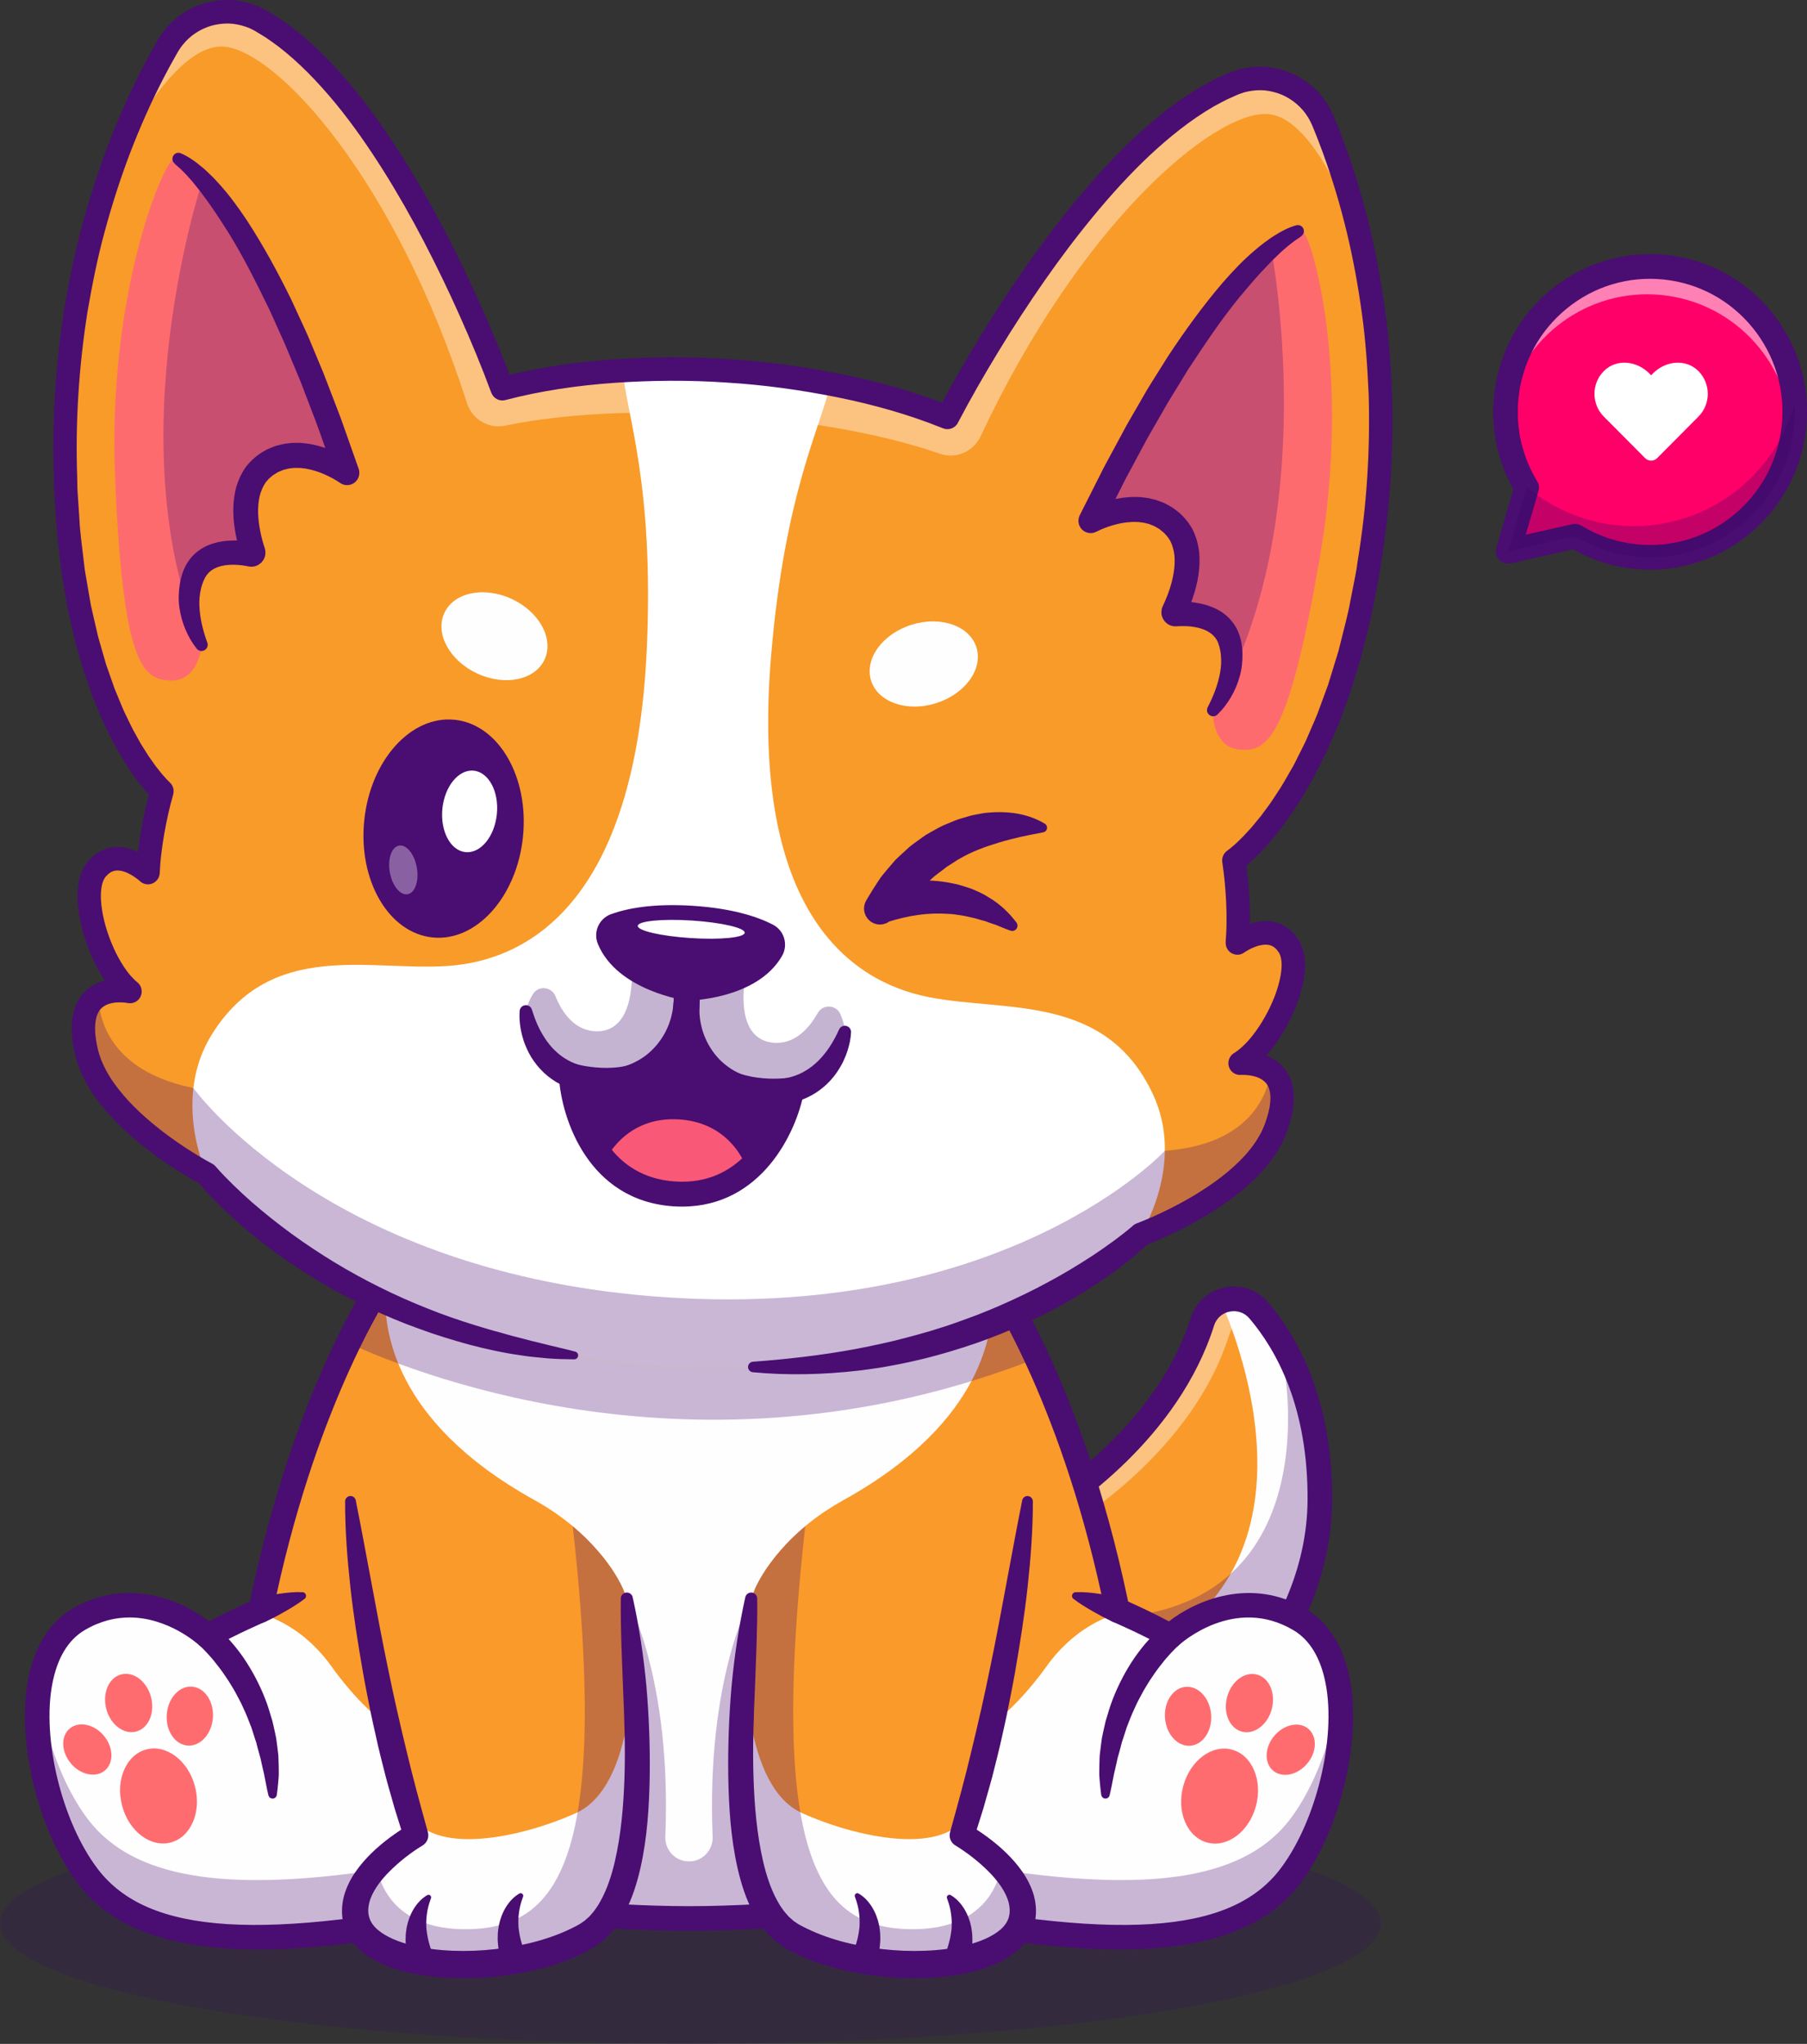 <svg width="61" height="69" viewBox="0 0 61 69" fill="none" xmlns="http://www.w3.org/2000/svg">
<rect x="0" y="0" width="61" height="69" fill="#333333" stroke="none"/>
<g clip-path="url(#clip0_769_10986)">
<g opacity="0.2">
<path d="M23.308 69C36.18 69 46.615 67.179 46.615 64.933C46.615 62.687 36.18 60.866 23.308 60.866C10.435 60.866 0 62.687 0 64.933C0 67.179 10.435 69 23.308 69Z" fill="#390565"/>
</g>
<path d="M44.554 50.648C44.515 56.531 38.414 60.291 38.414 60.291L36.799 56.501L35.988 54.598L34.624 51.397C34.624 51.397 39.226 48.939 40.591 44.621C40.696 44.289 40.93 44.055 41.211 43.937C41.631 43.759 42.154 43.84 42.492 44.237C42.925 44.745 43.377 45.416 43.747 46.279C44.225 47.393 44.567 48.828 44.554 50.649L44.554 50.648Z" fill="#FA9A2A"/>
<path d="M44.554 50.648C44.515 56.531 38.414 60.291 38.414 60.291L36.799 56.501C45.507 54.016 41.665 44.937 41.211 43.937C41.631 43.758 42.154 43.84 42.492 44.237C43.483 45.4 44.577 47.417 44.554 50.648Z" fill="#FFFEFF"/>
<g opacity="0.3">
<path d="M44.554 50.648C44.515 56.531 38.414 60.291 38.414 60.291L36.799 56.501L35.988 54.598C45.119 55.281 43.343 46.15 43.343 46.15C43.343 46.15 43.491 46.179 43.747 46.279C44.225 47.393 44.566 48.828 44.554 50.649L44.554 50.648Z" fill="#4A0D72"/>
</g>
<g opacity="0.4">
<path d="M37.701 56.954L35.527 51.851C35.527 51.851 40.128 49.392 41.493 45.074C41.598 44.742 41.832 44.508 42.113 44.39C42.25 44.332 42.397 44.302 42.546 44.301C42.528 44.28 42.51 44.258 42.492 44.237C42.154 43.84 41.63 43.758 41.211 43.936C40.93 44.054 40.696 44.288 40.591 44.62C39.226 48.939 34.624 51.397 34.624 51.397L36.799 56.5L38.414 60.291C38.414 60.291 38.623 60.162 38.963 59.916L37.701 56.954L37.701 56.954Z" fill="#FFFEFF"/>
</g>
<path d="M38.413 60.709C38.371 60.709 38.329 60.702 38.288 60.689C38.173 60.653 38.08 60.567 38.033 60.456L34.243 51.561C34.159 51.362 34.24 51.13 34.43 51.029C34.487 50.998 38.901 48.589 40.195 44.494C40.364 43.96 40.793 43.574 41.342 43.462C41.894 43.349 42.442 43.538 42.807 43.966C43.806 45.139 44.992 47.25 44.969 50.651C44.928 56.696 38.887 60.489 38.63 60.647C38.564 60.688 38.489 60.709 38.413 60.709ZM35.151 51.574L38.597 59.664C39.926 58.716 44.108 55.36 44.14 50.645C44.161 47.501 43.084 45.573 42.178 44.509C42.011 44.313 41.76 44.227 41.507 44.279C41.257 44.33 41.062 44.505 40.985 44.747C39.786 48.541 36.261 50.908 35.151 51.574H35.151Z" fill="#4A0D72"/>
<path d="M43.549 63.344C41.526 66.007 36.755 65.791 29.841 64.336C29.841 64.336 26.325 64.767 23.259 64.767C20.192 64.767 16.676 64.336 16.676 64.336C9.762 65.791 4.991 66.007 2.968 63.344C1.198 61.017 0.355 56.026 2.647 54.672C4.937 53.318 7.008 55.238 7.008 55.238C7.621 54.891 8.368 54.552 8.665 54.42C8.749 54.383 8.797 54.363 8.797 54.363C9.633 50.275 10.815 47.277 11.758 45.34C12.002 44.84 12.229 44.41 12.431 44.05C12.952 43.124 13.3 42.664 13.3 42.664H33.218C33.218 42.664 34.013 43.717 35.002 45.852C35.899 47.789 36.956 50.618 37.721 54.363C37.721 54.363 38.726 54.794 39.509 55.238C39.509 55.238 41.58 53.318 43.871 54.672C46.163 56.027 45.319 61.017 43.55 63.344H43.549Z" fill="#FA9A2A"/>
<path d="M43.549 63.344C41.526 66.007 36.755 65.791 29.841 64.336C29.841 64.336 26.325 64.767 23.259 64.767C22.345 64.767 21.39 64.728 20.501 64.675C19.521 64.616 18.619 64.538 17.937 64.471C17.165 64.396 16.676 64.336 16.676 64.336C15.79 64.523 14.938 64.689 14.123 64.831C13.441 64.951 12.784 65.053 12.153 65.137C7.667 65.733 4.514 65.379 2.968 63.344C1.198 61.017 0.355 56.027 2.647 54.672C4.937 53.318 7.008 55.238 7.008 55.238C7.621 54.891 8.368 54.552 8.665 54.421C8.92 54.497 9.16 54.595 9.381 54.701C10.101 55.048 10.708 55.587 11.175 56.237C14.504 60.866 17.874 59.291 19.735 57.137C20.595 56.141 21.132 55.022 21.191 54.334C21.205 54.18 21.194 54.048 21.158 53.944C21.121 53.842 21.081 53.74 21.035 53.64C20.825 53.177 20.516 52.742 20.193 52.367C19.93 52.062 19.643 51.781 19.335 51.523C18.936 51.19 18.503 50.897 18.049 50.645C13.129 47.922 13.073 44.759 12.995 44.05C13.516 43.124 13.299 42.664 13.299 42.664H33.218C33.218 42.664 33.001 43.124 33.522 44.05C33.444 44.759 33.388 47.922 28.468 50.645C27.662 51.092 26.926 51.666 26.324 52.367C25.931 52.824 25.56 53.367 25.36 53.944C24.812 55.518 30.128 63.487 35.343 56.236C35.809 55.586 36.416 55.048 37.136 54.7C37.357 54.595 37.597 54.496 37.852 54.42C38.149 54.552 38.897 54.891 39.509 55.238C39.509 55.238 41.58 53.318 43.871 54.672C46.162 56.027 45.319 61.017 43.549 63.344Z" fill="#FFFEFF"/>
<g opacity="0.3">
<path d="M45.201 57.027C45.007 58.642 44.38 60.323 43.549 61.416C41.526 64.078 36.755 63.863 29.841 62.407C29.841 62.407 27.717 62.667 25.331 62.783C25.076 61.118 24.524 56.691 25.36 53.944C25.36 53.944 23.837 56.631 24.057 62.003C24.076 62.456 23.718 62.838 23.268 62.838H23.25C22.799 62.838 22.441 62.456 22.46 62.003C22.679 56.631 21.157 53.944 21.157 53.944C21.993 56.691 21.441 61.118 21.186 62.783C20.954 62.772 20.725 62.76 20.5 62.746C19.52 62.687 18.618 62.609 17.937 62.542C17.164 62.467 16.676 62.407 16.676 62.407C15.789 62.594 14.938 62.76 14.122 62.902C13.44 63.022 12.783 63.124 12.153 63.208C7.666 63.805 4.514 63.451 2.968 61.416C2.136 60.323 1.51 58.642 1.316 57.027C1.026 59.077 1.792 61.797 2.968 63.344C4.514 65.379 7.666 65.733 12.153 65.136C12.783 65.052 13.44 64.951 14.122 64.83C14.938 64.688 15.789 64.523 16.676 64.336C16.676 64.336 17.164 64.396 17.937 64.471C18.618 64.537 19.52 64.616 20.5 64.675C21.389 64.728 22.345 64.766 23.258 64.766C26.325 64.766 29.84 64.335 29.84 64.335C36.754 65.791 41.525 66.006 43.549 63.344C44.725 61.797 45.49 59.076 45.2 57.026L45.201 57.027Z" fill="#4A0D72"/>
</g>
<path d="M5.767 62.199C6.446 62.017 6.81 61.167 6.58 60.3C6.35 59.433 5.614 58.879 4.935 59.061C4.256 59.243 3.892 60.093 4.122 60.96C4.352 61.827 5.089 62.382 5.767 62.199Z" fill="#FF6C6F"/>
<path d="M4.599 58.455C5.015 58.343 5.239 57.821 5.097 57.289C4.956 56.757 4.504 56.416 4.087 56.528C3.671 56.64 3.448 57.162 3.589 57.694C3.73 58.226 4.182 58.567 4.599 58.455Z" fill="#FF6C6F"/>
<path d="M3.547 59.765C3.851 59.502 3.829 58.975 3.498 58.587C3.167 58.199 2.652 58.097 2.348 58.359C2.044 58.621 2.066 59.148 2.397 59.537C2.728 59.925 3.243 60.027 3.547 59.765Z" fill="#FF6C6F"/>
<path d="M7.187 57.994C7.228 57.445 6.914 56.973 6.484 56.94C6.054 56.907 5.672 57.325 5.63 57.874C5.588 58.423 5.902 58.895 6.332 58.928C6.762 58.961 7.145 58.543 7.187 57.994Z" fill="#FF6C6F"/>
<path d="M42.4 60.964C42.629 60.097 42.266 59.247 41.587 59.065C40.908 58.883 40.171 59.438 39.941 60.304C39.711 61.171 40.075 62.021 40.754 62.203C41.433 62.386 42.169 61.831 42.4 60.964Z" fill="#FF6C6F"/>
<path d="M42.932 57.697C43.073 57.165 42.85 56.643 42.433 56.532C42.017 56.42 41.565 56.76 41.423 57.292C41.282 57.824 41.506 58.346 41.922 58.458C42.339 58.57 42.791 58.229 42.932 57.697Z" fill="#FF6C6F"/>
<path d="M44.123 59.544C44.454 59.156 44.475 58.629 44.171 58.366C43.867 58.104 43.353 58.206 43.022 58.594C42.691 58.983 42.669 59.51 42.973 59.772C43.277 60.034 43.792 59.932 44.123 59.544Z" fill="#FF6C6F"/>
<path d="M40.182 58.934C40.612 58.901 40.926 58.429 40.885 57.88C40.843 57.331 40.46 56.913 40.03 56.946C39.6 56.979 39.286 57.451 39.328 58C39.37 58.549 39.752 58.967 40.182 58.934Z" fill="#FF6C6F"/>
<g opacity="0.3">
<path d="M35.002 45.851C23.978 50.206 14.414 46.553 11.758 45.34C12.002 44.84 12.229 44.41 12.431 44.05C12.952 43.123 13.3 42.664 13.3 42.664H33.218C33.218 42.664 34.013 43.717 35.002 45.851H35.002Z" fill="#4A0D72"/>
</g>
<path d="M39.765 55.566L39.715 55.613C39.697 55.63 39.677 55.651 39.658 55.67C39.619 55.708 39.58 55.749 39.541 55.79C39.503 55.831 39.464 55.873 39.428 55.917C39.39 55.96 39.351 56.001 39.315 56.046C39.172 56.225 39.028 56.406 38.902 56.601C38.837 56.697 38.77 56.793 38.713 56.894C38.654 56.995 38.591 57.093 38.539 57.197C38.485 57.301 38.425 57.402 38.376 57.508L38.23 57.828C38.18 57.935 38.142 58.046 38.097 58.155L38.033 58.32L37.979 58.489C37.945 58.602 37.905 58.714 37.869 58.827C37.839 58.942 37.811 59.058 37.778 59.173L37.729 59.346L37.69 59.522C37.663 59.639 37.639 59.757 37.609 59.875C37.558 60.112 37.521 60.353 37.46 60.596L37.457 60.609C37.438 60.686 37.36 60.733 37.283 60.714C37.224 60.699 37.183 60.65 37.175 60.593C37.158 60.467 37.143 60.34 37.132 60.212C37.123 60.084 37.105 59.956 37.109 59.828C37.108 59.699 37.114 59.571 37.117 59.441C37.118 59.377 37.119 59.312 37.125 59.248L37.148 59.055C37.162 58.927 37.181 58.799 37.199 58.67C37.225 58.543 37.251 58.416 37.281 58.289L37.325 58.099L37.382 57.912C37.421 57.787 37.454 57.661 37.499 57.538C37.675 57.045 37.907 56.57 38.191 56.126C38.333 55.904 38.492 55.692 38.663 55.488C38.752 55.388 38.838 55.288 38.936 55.194C38.983 55.146 39.031 55.098 39.084 55.053C39.11 55.03 39.134 55.007 39.163 54.983C39.191 54.96 39.215 54.939 39.253 54.909C39.434 54.769 39.694 54.803 39.833 54.986C39.964 55.157 39.942 55.397 39.79 55.542L39.765 55.565L39.765 55.566Z" fill="#4A0D72"/>
<path d="M37.575 54.752C37.347 54.651 37.121 54.528 36.898 54.402C36.674 54.274 36.453 54.14 36.238 53.976L36.237 53.976C36.182 53.934 36.172 53.855 36.214 53.8C36.237 53.769 36.272 53.752 36.308 53.751C36.58 53.739 36.843 53.767 37.102 53.805C37.361 53.846 37.615 53.894 37.865 53.972C38.084 54.04 38.208 54.273 38.14 54.494C38.073 54.714 37.841 54.838 37.621 54.77C37.606 54.766 37.592 54.76 37.578 54.754L37.575 54.753L37.575 54.752Z" fill="#4A0D72"/>
<path d="M7.267 54.91C7.305 54.94 7.329 54.96 7.357 54.984C7.386 55.008 7.41 55.03 7.436 55.053C7.488 55.099 7.537 55.147 7.584 55.194C7.682 55.288 7.768 55.389 7.856 55.489C8.028 55.692 8.187 55.904 8.328 56.127C8.613 56.571 8.845 57.045 9.021 57.538C9.065 57.661 9.099 57.788 9.138 57.912L9.195 58.099L9.239 58.29C9.269 58.416 9.295 58.544 9.321 58.671C9.339 58.799 9.358 58.928 9.372 59.056L9.395 59.249C9.4 59.313 9.401 59.378 9.403 59.442C9.406 59.572 9.412 59.7 9.411 59.828C9.415 59.956 9.397 60.085 9.388 60.213C9.376 60.34 9.362 60.468 9.344 60.594C9.334 60.673 9.261 60.728 9.182 60.717C9.122 60.709 9.076 60.665 9.062 60.609L9.059 60.597C8.999 60.354 8.962 60.113 8.911 59.876C8.881 59.758 8.857 59.639 8.83 59.522L8.791 59.346L8.742 59.173C8.709 59.058 8.68 58.943 8.651 58.828C8.614 58.715 8.575 58.602 8.541 58.489L8.487 58.321L8.422 58.156C8.378 58.047 8.339 57.935 8.29 57.828L8.144 57.508C8.094 57.403 8.035 57.302 7.981 57.198C7.929 57.093 7.866 56.995 7.807 56.895C7.749 56.793 7.683 56.698 7.618 56.602C7.492 56.407 7.348 56.225 7.204 56.046C7.169 56.001 7.129 55.96 7.092 55.917C7.055 55.873 7.017 55.831 6.978 55.791C6.94 55.749 6.901 55.709 6.862 55.67C6.843 55.651 6.823 55.63 6.805 55.613L6.755 55.566L6.731 55.544C6.565 55.387 6.556 55.124 6.712 54.956C6.859 54.799 7.1 54.782 7.267 54.91L7.267 54.91Z" fill="#4A0D72"/>
<path d="M8.654 53.971C8.905 53.894 9.159 53.845 9.418 53.805C9.677 53.766 9.94 53.739 10.212 53.75C10.281 53.753 10.334 53.812 10.331 53.881C10.33 53.92 10.311 53.954 10.283 53.975L10.282 53.976C10.067 54.14 9.845 54.274 9.622 54.402C9.399 54.529 9.173 54.652 8.945 54.753L8.944 54.753C8.734 54.846 8.489 54.751 8.396 54.54C8.304 54.328 8.399 54.082 8.608 53.989C8.623 53.983 8.639 53.976 8.654 53.972L8.654 53.971Z" fill="#4A0D72"/>
<path d="M8.734 65.813C6.075 65.813 3.883 65.234 2.639 63.598C1.285 61.817 0.545 58.775 0.955 56.672C1.168 55.576 1.681 54.76 2.437 54.313C4.285 53.22 6.145 54.026 7.058 54.736C7.585 54.453 8.145 54.196 8.436 54.066C10.052 46.337 12.851 42.569 12.97 42.412C13.049 42.308 13.171 42.247 13.3 42.247H33.218C33.347 42.247 33.469 42.308 33.548 42.412C33.667 42.569 36.467 46.337 38.083 54.066C38.373 54.196 38.933 54.453 39.46 54.736C40.373 54.026 42.233 53.22 44.081 54.313C44.838 54.76 45.35 55.576 45.564 56.672C45.973 58.775 45.233 61.817 43.879 63.598C41.516 66.706 35.733 65.998 29.823 64.757C29.314 64.817 26.08 65.183 23.259 65.183C20.438 65.183 17.205 64.817 16.696 64.757C13.897 65.345 11.127 65.813 8.734 65.813L8.734 65.813ZM4.371 54.604C3.898 54.604 3.384 54.72 2.857 55.032C2.303 55.359 1.937 55.965 1.768 56.833C1.405 58.697 2.091 61.505 3.298 63.092C4.989 65.317 8.841 65.559 16.592 63.927C16.636 63.918 16.682 63.916 16.727 63.922C16.762 63.926 20.254 64.35 23.259 64.35C26.264 64.35 29.756 63.926 29.791 63.922C29.835 63.916 29.881 63.918 29.926 63.927C37.677 65.559 41.528 65.317 43.22 63.092C44.426 61.505 45.113 58.697 44.75 56.833C44.581 55.965 44.214 55.359 43.661 55.032C41.669 53.854 39.865 55.476 39.789 55.545C39.657 55.667 39.461 55.69 39.305 55.601C38.551 55.173 37.567 54.75 37.557 54.746C37.432 54.692 37.342 54.58 37.314 54.446C35.928 47.663 33.553 43.889 33.003 43.081H13.514C12.965 43.888 10.589 47.663 9.204 54.446C9.176 54.58 9.085 54.692 8.96 54.746C8.951 54.75 7.966 55.173 7.212 55.601C7.055 55.69 6.86 55.667 6.728 55.545C6.673 55.494 5.683 54.604 4.371 54.604H4.371Z" fill="#4A0D72"/>
<path d="M19.791 65.36C17.325 66.788 12.42 66.653 12.018 64.794C11.956 64.506 11.991 64.223 12.089 63.956C12.219 63.605 12.456 63.278 12.722 62.996C13.311 62.366 14.042 61.95 14.042 61.95C13.959 61.688 13.88 61.425 13.805 61.16C12.304 55.978 11.83 50.669 11.83 50.669C14.396 50.458 17.575 51.911 19.482 52.95C20.338 53.416 20.938 53.8 21.108 53.911C21.141 53.932 21.158 53.944 21.158 53.944C21.177 54.133 21.199 54.345 21.222 54.574C21.229 54.62 21.233 54.666 21.236 54.713C21.243 54.793 21.251 54.878 21.261 54.966C21.291 55.264 21.321 55.586 21.349 55.925C21.63 59.232 21.788 64.202 19.791 65.36Z" fill="#FA9A2A"/>
<path d="M19.79 65.36C17.325 66.788 12.42 66.653 12.018 64.794C11.692 63.289 14.042 61.95 14.042 61.95C13.959 61.688 13.88 61.425 13.805 61.161C14.562 62.701 17.6 62.037 19.442 61.208C21.479 60.292 21.349 55.925 21.349 55.925C21.63 59.232 21.788 64.202 19.79 65.36Z" fill="#FFFEFF"/>
<g opacity="0.3">
<path d="M21.349 55.925C21.321 55.586 21.291 55.264 21.261 54.966C21.251 54.878 21.243 54.793 21.236 54.713C21.233 54.666 21.228 54.62 21.222 54.574C21.214 54.493 21.204 54.412 21.191 54.334C21.169 54.188 21.141 54.047 21.108 53.911C21.087 53.818 21.062 53.728 21.035 53.64C20.825 53.177 20.516 52.742 20.193 52.367C19.931 52.062 19.643 51.78 19.335 51.523C19.389 52.015 19.439 52.492 19.482 52.95C19.631 54.537 19.714 55.925 19.735 57.137C19.812 61.455 19.118 63.542 17.938 64.47C17.357 64.925 16.658 65.102 15.877 65.126C15.129 65.148 14.559 65.026 14.123 64.83C12.816 64.243 12.723 62.996 12.723 62.996L12.09 63.955C11.992 64.223 11.957 64.505 12.019 64.794C12.045 64.915 12.091 65.03 12.154 65.136C13.052 66.664 17.486 66.695 19.791 65.36C20.067 65.2 20.302 64.966 20.501 64.675C21.742 62.859 21.592 58.775 21.349 55.925H21.349Z" fill="#4A0D72"/>
</g>
<path d="M14.543 64.1C14.479 64.269 14.432 64.447 14.411 64.616C14.386 64.785 14.386 64.951 14.395 65.113C14.412 65.276 14.44 65.434 14.483 65.591C14.502 65.67 14.533 65.748 14.554 65.826C14.582 65.904 14.612 65.982 14.635 66.062L14.647 66.105C14.71 66.326 14.583 66.556 14.364 66.619C14.155 66.679 13.937 66.565 13.862 66.364C13.825 66.262 13.79 66.159 13.762 66.054C13.75 66.001 13.74 65.946 13.73 65.892C13.719 65.838 13.708 65.785 13.706 65.728L13.693 65.562C13.688 65.507 13.694 65.45 13.694 65.395C13.693 65.283 13.714 65.171 13.73 65.061C13.773 64.841 13.853 64.628 13.967 64.44C14.085 64.253 14.228 64.091 14.424 63.977C14.466 63.953 14.519 63.968 14.543 64.01C14.556 64.033 14.558 64.06 14.549 64.084L14.543 64.1H14.543Z" fill="#4A0D72"/>
<path d="M17.652 64.046C17.588 64.215 17.541 64.393 17.52 64.562C17.495 64.731 17.495 64.897 17.504 65.059C17.521 65.222 17.549 65.38 17.592 65.537C17.611 65.616 17.642 65.694 17.663 65.772C17.69 65.85 17.721 65.928 17.744 66.008L17.756 66.051C17.819 66.272 17.692 66.502 17.473 66.565C17.264 66.625 17.046 66.511 16.971 66.31C16.934 66.208 16.899 66.105 16.871 66C16.859 65.947 16.849 65.892 16.838 65.838C16.828 65.784 16.817 65.731 16.815 65.674L16.801 65.508C16.797 65.453 16.803 65.396 16.803 65.341C16.802 65.229 16.823 65.117 16.839 65.007C16.882 64.787 16.962 64.574 17.076 64.386C17.194 64.199 17.337 64.037 17.533 63.923C17.575 63.899 17.628 63.914 17.652 63.956C17.665 63.979 17.667 64.006 17.658 64.03L17.652 64.046H17.652Z" fill="#4A0D72"/>
<path d="M12.01 50.653C12.198 51.591 12.37 52.533 12.546 53.471C12.722 54.41 12.894 55.348 13.089 56.281C13.278 57.215 13.49 58.144 13.714 59.068C13.932 59.994 14.184 60.91 14.437 61.825L14.444 61.852C14.495 62.036 14.408 62.227 14.246 62.312C14.158 62.365 14.054 62.434 13.959 62.5C13.863 62.568 13.768 62.638 13.675 62.711C13.491 62.856 13.315 63.011 13.153 63.173C12.83 63.494 12.561 63.866 12.466 64.228C12.423 64.405 12.418 64.584 12.467 64.737C12.509 64.881 12.602 65.017 12.744 65.14C13.028 65.388 13.458 65.559 13.899 65.67C14.345 65.78 14.817 65.838 15.291 65.855C15.767 65.873 16.247 65.855 16.721 65.8C17.669 65.693 18.616 65.456 19.428 65.032C19.476 65.005 19.532 64.978 19.575 64.951L19.693 64.871C19.734 64.849 19.768 64.811 19.805 64.779C19.841 64.745 19.882 64.719 19.914 64.678C19.98 64.6 20.051 64.528 20.109 64.436C20.138 64.392 20.172 64.352 20.199 64.304L20.28 64.161C20.494 63.775 20.641 63.325 20.751 62.862C20.969 61.931 21.051 60.944 21.082 59.958C21.113 58.969 21.075 57.974 21.032 56.977C20.996 55.979 20.945 54.978 20.956 53.964C20.957 53.851 21.049 53.761 21.162 53.762C21.258 53.763 21.338 53.831 21.358 53.922V53.923C21.577 54.911 21.727 55.913 21.821 56.924C21.909 57.935 21.947 58.953 21.933 59.977C21.913 61.001 21.852 62.033 21.619 63.066C21.5 63.581 21.342 64.1 21.073 64.597L20.969 64.783C20.934 64.844 20.889 64.903 20.849 64.963C20.772 65.085 20.671 65.196 20.573 65.308C20.527 65.366 20.464 65.413 20.41 65.466C20.352 65.516 20.299 65.57 20.233 65.612L20.04 65.744C19.977 65.783 19.919 65.811 19.859 65.846C19.379 66.109 18.874 66.285 18.367 66.427C17.858 66.568 17.342 66.659 16.823 66.718C16.303 66.776 15.781 66.796 15.256 66.775C14.731 66.755 14.204 66.691 13.678 66.562C13.156 66.425 12.617 66.237 12.143 65.819C11.911 65.611 11.7 65.322 11.608 64.98C11.512 64.649 11.533 64.306 11.614 63.998C11.7 63.693 11.841 63.423 12.004 63.188C12.168 62.952 12.353 62.743 12.548 62.553C12.743 62.362 12.95 62.192 13.163 62.032C13.27 61.953 13.379 61.876 13.489 61.803C13.602 61.728 13.708 61.661 13.836 61.587H13.837L13.646 62.074C13.572 61.844 13.496 61.613 13.425 61.382L13.317 61.034L13.218 60.685C13.152 60.452 13.084 60.22 13.023 59.986L12.845 59.282C12.785 59.047 12.733 58.811 12.681 58.575C12.629 58.339 12.572 58.104 12.525 57.867C12.43 57.393 12.334 56.919 12.251 56.444C12.085 55.492 11.933 54.538 11.828 53.579C11.723 52.618 11.649 51.657 11.65 50.685C11.65 50.585 11.732 50.503 11.832 50.503C11.919 50.503 11.992 50.566 12.009 50.649L12.01 50.653L12.01 50.653Z" fill="#4A0D72"/>
<path d="M26.727 65.36C29.192 66.788 34.098 66.653 34.499 64.794C34.561 64.506 34.526 64.223 34.428 63.956C34.298 63.605 34.062 63.278 33.795 62.996C33.207 62.366 32.476 61.95 32.476 61.95C32.558 61.688 32.637 61.425 32.713 61.16C34.214 55.978 34.687 50.669 34.687 50.669C32.122 50.458 28.942 51.911 27.036 52.95C26.18 53.416 25.58 53.8 25.41 53.911C25.377 53.932 25.36 53.944 25.36 53.944C25.341 54.133 25.318 54.345 25.296 54.574C25.289 54.62 25.284 54.666 25.281 54.713C25.274 54.793 25.267 54.878 25.256 54.966C25.227 55.264 25.197 55.586 25.168 55.925C24.887 59.232 24.73 64.202 26.727 65.36Z" fill="#FA9A2A"/>
<path d="M26.727 65.36C29.192 66.788 34.098 66.653 34.499 64.794C34.825 63.289 32.476 61.95 32.476 61.95C32.558 61.688 32.637 61.425 32.713 61.161C31.956 62.701 28.917 62.037 27.076 61.208C25.039 60.292 25.168 55.925 25.168 55.925C24.887 59.232 24.73 64.202 26.727 65.36Z" fill="#FFFEFF"/>
<g opacity="0.3">
<path d="M25.168 55.925C25.197 55.586 25.227 55.264 25.256 54.966C25.267 54.878 25.274 54.793 25.281 54.713C25.285 54.666 25.289 54.62 25.296 54.574C25.304 54.493 25.314 54.412 25.326 54.334C25.349 54.188 25.377 54.047 25.41 53.911C25.431 53.818 25.456 53.728 25.483 53.64C25.693 53.177 26.001 52.742 26.324 52.367C26.587 52.062 26.875 51.78 27.183 51.523C27.128 52.015 27.079 52.492 27.036 52.95C26.887 54.537 26.803 55.925 26.782 57.137C26.706 61.455 27.399 63.542 28.58 64.47C29.161 64.925 29.859 65.102 30.64 65.126C31.388 65.148 31.959 65.026 32.394 64.83C33.701 64.243 33.795 62.996 33.795 62.996L34.428 63.955C34.526 64.223 34.561 64.505 34.499 64.794C34.473 64.915 34.426 65.03 34.364 65.136C33.466 66.664 29.031 66.695 26.727 65.36C26.45 65.2 26.216 64.966 26.016 64.675C24.776 62.859 24.925 58.775 25.168 55.925H25.168Z" fill="#4A0D72"/>
</g>
<path d="M32.093 63.977C32.289 64.091 32.432 64.253 32.55 64.44C32.664 64.628 32.745 64.841 32.788 65.061C32.804 65.171 32.825 65.283 32.823 65.394C32.824 65.45 32.829 65.507 32.825 65.562L32.812 65.728C32.809 65.785 32.798 65.838 32.788 65.892C32.777 65.946 32.768 66 32.755 66.054C32.727 66.159 32.693 66.262 32.655 66.363C32.576 66.579 32.338 66.689 32.124 66.609C31.921 66.534 31.811 66.313 31.87 66.106L31.882 66.062C31.905 65.982 31.936 65.904 31.964 65.826C31.985 65.748 32.016 65.67 32.034 65.591C32.078 65.434 32.105 65.276 32.123 65.113C32.132 64.951 32.132 64.785 32.106 64.616C32.085 64.447 32.038 64.269 31.974 64.1L31.968 64.084C31.951 64.039 31.974 63.989 32.019 63.971C32.044 63.962 32.072 63.965 32.093 63.977V63.977Z" fill="#4A0D72"/>
<path d="M28.984 63.923C29.18 64.037 29.323 64.199 29.441 64.386C29.555 64.574 29.636 64.787 29.679 65.007C29.695 65.117 29.715 65.229 29.714 65.341C29.715 65.396 29.72 65.453 29.716 65.508L29.703 65.674C29.7 65.731 29.689 65.784 29.679 65.838C29.668 65.892 29.659 65.947 29.646 66C29.618 66.105 29.584 66.208 29.546 66.31C29.467 66.525 29.229 66.635 29.015 66.556C28.811 66.48 28.702 66.26 28.761 66.053L28.773 66.009C28.796 65.928 28.827 65.851 28.855 65.772C28.876 65.694 28.907 65.616 28.925 65.537C28.969 65.38 28.996 65.222 29.014 65.059C29.023 64.897 29.023 64.731 28.997 64.562C28.976 64.393 28.929 64.215 28.865 64.046L28.859 64.031C28.842 63.985 28.865 63.935 28.91 63.918C28.935 63.908 28.962 63.911 28.984 63.924V63.923Z" fill="#4A0D72"/>
<path d="M34.867 50.685C34.868 51.657 34.794 52.619 34.689 53.579C34.584 54.539 34.432 55.492 34.267 56.444C34.183 56.92 34.087 57.393 33.992 57.867C33.945 58.104 33.888 58.339 33.837 58.575C33.784 58.811 33.732 59.048 33.672 59.282L33.495 59.986C33.433 60.22 33.365 60.452 33.299 60.685L33.2 61.035L33.092 61.382C33.021 61.614 32.945 61.844 32.871 62.074L32.68 61.587H32.681C32.809 61.661 32.915 61.728 33.028 61.803C33.139 61.876 33.247 61.953 33.354 62.032C33.567 62.192 33.774 62.362 33.969 62.554C34.164 62.743 34.349 62.952 34.513 63.188C34.676 63.423 34.817 63.693 34.903 63.998C34.984 64.306 35.005 64.649 34.909 64.98C34.817 65.322 34.607 65.611 34.374 65.819C33.9 66.237 33.361 66.425 32.839 66.562C32.313 66.692 31.786 66.755 31.261 66.775C30.736 66.796 30.213 66.776 29.694 66.718C29.175 66.659 28.659 66.568 28.15 66.427C27.643 66.285 27.138 66.109 26.659 65.846C26.598 65.811 26.54 65.783 26.477 65.744L26.285 65.612C26.218 65.57 26.165 65.516 26.108 65.466C26.053 65.413 25.99 65.366 25.944 65.308C25.846 65.196 25.745 65.085 25.668 64.963C25.628 64.903 25.583 64.844 25.548 64.783L25.444 64.597C25.175 64.1 25.017 63.581 24.898 63.066C24.665 62.033 24.604 61.001 24.584 59.977C24.57 58.953 24.608 57.935 24.696 56.924C24.79 55.914 24.94 54.911 25.159 53.923V53.922C25.184 53.812 25.293 53.742 25.402 53.767C25.496 53.788 25.56 53.872 25.561 53.965C25.572 54.978 25.521 55.979 25.485 56.977C25.442 57.974 25.404 58.969 25.435 59.958C25.466 60.944 25.548 61.932 25.766 62.862C25.876 63.325 26.023 63.776 26.237 64.162L26.318 64.304C26.345 64.352 26.379 64.392 26.408 64.436C26.466 64.528 26.537 64.6 26.603 64.678C26.635 64.719 26.676 64.745 26.712 64.779C26.749 64.811 26.783 64.849 26.824 64.872L26.942 64.952C26.985 64.979 27.041 65.005 27.089 65.032C27.901 65.457 28.849 65.693 29.796 65.801C30.271 65.855 30.75 65.874 31.226 65.855C31.7 65.838 32.172 65.78 32.618 65.67C33.059 65.559 33.489 65.388 33.773 65.14C33.914 65.017 34.008 64.881 34.05 64.737C34.099 64.584 34.094 64.406 34.05 64.228C33.956 63.866 33.687 63.494 33.364 63.173C33.202 63.011 33.027 62.856 32.842 62.711C32.749 62.638 32.654 62.568 32.558 62.501C32.464 62.434 32.359 62.365 32.271 62.312C32.102 62.224 32.023 62.029 32.072 61.852L32.08 61.825C32.333 60.91 32.586 59.995 32.803 59.068C33.028 58.144 33.239 57.215 33.428 56.281C33.623 55.348 33.796 54.41 33.971 53.471C34.147 52.533 34.319 51.591 34.507 50.653L34.508 50.65C34.528 50.551 34.623 50.487 34.721 50.507C34.807 50.525 34.866 50.601 34.866 50.685H34.867Z" fill="#4A0D72"/>
<path d="M41.652 29.046C41.652 29.046 41.883 30.466 41.77 31.835C41.77 31.835 42.91 30.993 43.508 31.948C44.081 32.863 42.921 35.259 41.86 35.893C41.86 35.893 43.956 35.706 43.061 38.105C42.235 40.32 38.509 41.673 38.509 41.673C38.509 41.673 33.732 46.253 25.413 46.148C25.413 46.148 24.12 46.254 22.393 46.143H22.392C20.667 46.031 19.398 45.76 19.398 45.76C11.133 44.794 6.978 39.637 6.978 39.637C6.978 39.637 3.455 37.816 2.917 35.512C2.648 34.362 2.942 33.838 3.335 33.609C3.794 33.342 4.39 33.474 4.39 33.474C3.419 32.709 2.573 30.183 3.258 29.348C3.972 28.478 4.996 29.461 4.996 29.461C5.057 28.088 5.467 26.71 5.467 26.71C5.467 26.71 2.137 23.779 2.19 14.938C2.212 11.316 2.892 8.254 3.715 5.869C3.715 5.869 3.715 5.868 3.716 5.866C4.36 3.998 5.09 2.545 5.66 1.558C6.294 0.457 7.69 0.071 8.794 0.692C13.441 3.309 16.957 13.123 16.957 13.123C18.717 12.649 20.611 12.498 22.065 12.465C23.491 12.434 24.495 12.515 24.539 12.519H24.54C24.54 12.519 28.61 12.7 31.985 14.094C31.985 14.094 36.72 4.813 41.662 2.815C42.836 2.341 44.171 2.903 44.66 4.077C45.66 6.471 47.182 11.38 46.399 17.794C45.327 26.569 41.652 29.047 41.652 29.047L41.652 29.046Z" fill="#F89B29"/>
<path d="M18.387 22.258C18.704 21.561 18.203 20.647 17.267 20.216C16.331 19.785 15.315 20.001 14.998 20.698C14.68 21.395 15.182 22.31 16.118 22.741C17.054 23.171 18.07 22.955 18.387 22.258Z" fill="#FFFEFF"/>
<path d="M31.593 23.741C32.576 23.434 33.19 22.592 32.964 21.86C32.738 21.128 31.758 20.783 30.775 21.09C29.791 21.396 29.178 22.239 29.404 22.971C29.63 23.703 30.61 24.048 31.593 23.741Z" fill="#FFFEFF"/>
<path d="M38.923 36.946C37.335 33.533 33.935 34.172 31.349 33.661C28.763 33.15 25.301 30.84 26.031 22.136C26.494 16.612 27.71 14.433 28.03 12.961C26.62 12.746 24.583 12.52 24.539 12.519C24.495 12.515 22.447 12.476 21.021 12.508C21.151 14.009 22.08 16.326 21.836 21.865C21.453 30.591 17.726 32.437 15.097 32.611C12.467 32.786 9.176 31.715 7.167 34.895C5.775 37.097 6.978 39.636 6.978 39.636C6.978 39.636 11.133 44.794 19.398 45.759C19.398 45.759 20.667 46.031 22.392 46.142C24.118 46.254 25.411 46.148 25.411 46.148C33.73 46.253 38.507 41.672 38.507 41.672C38.507 41.672 40.023 39.309 38.923 36.946L38.923 36.946Z" fill="white"/>
<g opacity="0.3">
<path d="M42.889 36.163C42.875 36.367 42.639 38.612 39.325 38.848C39.325 38.848 34.045 44.542 22.543 43.799C11.041 43.056 6.528 36.73 6.528 36.73C3.271 36.07 3.323 33.812 3.335 33.609C2.942 33.838 2.648 34.361 2.917 35.512C3.455 37.815 6.978 39.636 6.978 39.636C6.978 39.636 11.133 44.794 19.398 45.759C19.398 45.759 20.667 46.031 22.392 46.143H22.393H22.395C24.12 46.254 25.413 46.148 25.413 46.148C33.733 46.253 38.509 41.673 38.509 41.673C38.509 41.673 42.235 40.32 43.061 38.104C43.474 36.998 43.25 36.441 42.889 36.163Z" fill="#4A0D72"/>
</g>
<g opacity="0.3">
<path d="M23.243 32.868L21.326 32.744C21.326 32.744 21.477 34.808 20.167 34.815C19.389 34.819 18.966 34.162 18.75 33.629C18.62 33.305 18.174 33.262 17.99 33.559C17.775 33.906 17.62 34.397 17.797 35.016C18.176 36.337 19.581 37.117 21.2 36.492C22.819 35.867 23.208 34.539 23.243 32.868H23.243Z" fill="#390565"/>
</g>
<g opacity="0.3">
<path d="M23.243 32.868L25.16 32.992C25.16 32.992 24.749 35.019 26.047 35.194C26.818 35.298 27.321 34.702 27.603 34.201C27.774 33.896 28.221 33.91 28.366 34.229C28.535 34.6 28.627 35.107 28.372 35.699C27.828 36.96 26.335 37.553 24.809 36.725C23.283 35.897 23.066 34.53 23.244 32.868H23.243Z" fill="#390565"/>
</g>
<g opacity="0.4">
<path d="M44.658 4.077C44.169 2.903 42.834 2.34 41.66 2.814C36.717 4.812 31.983 14.093 31.983 14.093C30.297 13.396 28.438 13.003 27 12.783C25.589 12.568 24.583 12.52 24.539 12.518C24.495 12.514 23.491 12.432 22.065 12.464C20.611 12.498 18.717 12.648 16.957 13.122C16.957 13.122 13.441 3.309 8.793 0.692C7.689 0.07 6.294 0.456 5.66 1.558C5.09 2.544 4.36 3.997 3.716 5.865C3.777 5.731 5.75 1.4 7.582 1.577C9.367 1.751 13.322 6.003 15.766 13.614C15.941 14.162 16.499 14.487 17.059 14.37C18.307 14.108 20.749 13.772 24.444 14.01C28.139 14.249 30.519 14.897 31.722 15.317C32.263 15.505 32.857 15.254 33.101 14.734C36.492 7.499 40.956 3.792 42.749 3.848C44.588 3.908 45.994 8.457 46.037 8.598C45.636 6.663 45.097 5.128 44.658 4.076V4.077Z" fill="#FFFEFF"/>
</g>
<path d="M17.654 28.25C17.861 26.22 16.829 24.452 15.35 24.299C13.87 24.146 12.503 25.667 12.296 27.697C12.089 29.726 13.12 31.495 14.6 31.647C16.079 31.8 17.447 30.279 17.654 28.25Z" fill="#4A0D72"/>
<path d="M16.773 27.487C16.85 26.728 16.501 26.07 15.994 26.017C15.486 25.965 15.012 26.538 14.934 27.297C14.857 28.056 15.205 28.715 15.713 28.767C16.221 28.819 16.695 28.246 16.773 27.487Z" fill="white"/>
<g opacity="0.35">
<path d="M13.761 30.188C14.012 30.143 14.151 29.739 14.071 29.286C13.99 28.833 13.721 28.502 13.47 28.547C13.218 28.593 13.079 28.996 13.16 29.449C13.24 29.902 13.509 30.233 13.761 30.188Z" fill="white"/>
</g>
<path d="M35.192 28.104C34.936 28.152 34.676 28.203 34.432 28.256C34.187 28.317 33.949 28.373 33.718 28.445C33.257 28.584 32.813 28.745 32.405 28.983C32.301 29.038 32.206 29.11 32.105 29.171C32.056 29.203 32.005 29.232 31.956 29.265L31.816 29.375C31.722 29.448 31.625 29.514 31.534 29.59C31.445 29.671 31.358 29.753 31.267 29.831C31.223 29.87 31.176 29.908 31.132 29.949L31.008 30.082C30.927 30.171 30.84 30.256 30.754 30.343C30.593 30.527 30.438 30.72 30.266 30.902L29.568 30.058L29.661 30.018C29.689 30.006 29.717 29.995 29.742 29.986C29.795 29.965 29.849 29.946 29.902 29.93C30.008 29.895 30.114 29.868 30.221 29.842C30.327 29.816 30.435 29.798 30.542 29.779C30.65 29.766 30.758 29.75 30.866 29.74C31.3 29.703 31.741 29.732 32.168 29.824L32.328 29.858C32.381 29.871 32.432 29.889 32.485 29.904C32.588 29.938 32.694 29.965 32.795 30.004C32.995 30.09 33.195 30.173 33.376 30.294C33.748 30.51 34.062 30.811 34.313 31.143C34.371 31.222 34.356 31.333 34.279 31.392C34.23 31.429 34.169 31.437 34.115 31.419L34.096 31.412C34.002 31.379 33.911 31.345 33.824 31.308C33.736 31.273 33.653 31.232 33.563 31.205C33.474 31.177 33.388 31.146 33.304 31.114C33.263 31.097 33.219 31.084 33.175 31.075L33.045 31.038C32.877 30.982 32.701 30.957 32.533 30.916C32.447 30.9 32.361 30.89 32.275 30.877C32.233 30.871 32.191 30.862 32.147 30.859L32.018 30.852C31.674 30.828 31.329 30.838 30.989 30.889L30.734 30.929C30.651 30.949 30.566 30.963 30.483 30.983C30.4 31.003 30.317 31.023 30.237 31.045C30.195 31.055 30.158 31.069 30.118 31.079C30.098 31.084 30.079 31.09 30.062 31.096L30.019 31.109C29.778 31.283 29.443 31.229 29.27 30.987C29.14 30.808 29.137 30.575 29.244 30.395L29.321 30.265C29.395 30.141 29.471 30.018 29.55 29.897C29.63 29.777 29.703 29.651 29.796 29.539C29.889 29.427 29.981 29.312 30.078 29.203L30.222 29.037C30.273 28.984 30.329 28.935 30.382 28.883C30.489 28.782 30.6 28.683 30.709 28.584C30.823 28.49 30.948 28.406 31.068 28.318L31.25 28.189C31.314 28.15 31.38 28.115 31.445 28.077C31.577 28.007 31.704 27.929 31.84 27.867L32.254 27.694C32.394 27.641 32.54 27.605 32.682 27.561C32.823 27.514 32.973 27.496 33.118 27.466C33.263 27.436 33.413 27.43 33.56 27.42C34.152 27.395 34.744 27.493 35.269 27.806C35.344 27.851 35.369 27.948 35.324 28.024C35.3 28.065 35.261 28.091 35.217 28.099L35.192 28.104V28.104Z" fill="#4A0D72"/>
<path d="M23.387 30.579C22.016 30.491 21.139 30.675 20.625 30.862C20.22 31.009 20.018 31.467 20.183 31.867C20.841 33.462 23.183 33.782 23.183 33.782C23.183 33.782 25.546 33.765 26.401 32.268C26.616 31.893 26.474 31.412 26.091 31.215C25.605 30.964 24.759 30.667 23.387 30.579L23.387 30.579Z" fill="#4A0D72"/>
<path d="M25.14 31.489C25.151 31.325 24.351 31.14 23.354 31.076C22.357 31.012 21.54 31.092 21.529 31.256C21.519 31.419 22.319 31.604 23.316 31.668C24.313 31.733 25.13 31.652 25.14 31.489Z" fill="white"/>
<path d="M23.657 32.84C23.647 33.227 23.627 33.618 23.611 34.001C23.601 34.327 23.657 34.652 23.772 34.954C23.889 35.255 24.064 35.535 24.288 35.766C24.515 35.994 24.787 36.175 25.085 36.291L25.197 36.334L25.312 36.364C25.389 36.389 25.468 36.401 25.547 36.413C25.623 36.428 25.713 36.439 25.797 36.441L26.05 36.448C26.384 36.441 26.707 36.383 26.996 36.251C27.285 36.119 27.543 35.917 27.764 35.661C27.872 35.532 27.979 35.395 28.068 35.243C28.16 35.096 28.246 34.927 28.314 34.777L28.326 34.752C28.375 34.645 28.5 34.598 28.607 34.648C28.688 34.685 28.735 34.769 28.73 34.853C28.717 35.083 28.671 35.281 28.605 35.487C28.572 35.589 28.533 35.689 28.486 35.787C28.446 35.888 28.387 35.98 28.332 36.075C28.108 36.451 27.769 36.779 27.366 36.993C26.961 37.208 26.511 37.298 26.077 37.323L25.751 37.326C25.642 37.325 25.54 37.318 25.426 37.3C25.314 37.285 25.203 37.269 25.094 37.238L24.929 37.197L24.77 37.14C24.345 36.985 23.953 36.737 23.637 36.414C23.321 36.091 23.073 35.703 22.918 35.278C22.76 34.855 22.695 34.397 22.729 33.949C22.759 33.557 22.79 33.174 22.829 32.787C22.852 32.557 23.055 32.39 23.283 32.413C23.5 32.435 23.661 32.622 23.656 32.837V32.84L23.657 32.84Z" fill="#4A0D72"/>
<path d="M23.657 32.84C23.646 33.23 23.629 33.613 23.609 34.006C23.585 34.455 23.463 34.901 23.252 35.3C23.045 35.701 22.749 36.054 22.395 36.334C22.04 36.614 21.619 36.809 21.179 36.908L21.013 36.944L20.845 36.964C20.733 36.981 20.62 36.983 20.507 36.983C20.392 36.985 20.289 36.98 20.181 36.967L19.858 36.922C19.431 36.841 18.996 36.694 18.623 36.428C18.25 36.164 17.956 35.796 17.78 35.394C17.738 35.293 17.692 35.194 17.664 35.089C17.631 34.986 17.604 34.881 17.584 34.776C17.546 34.563 17.525 34.361 17.542 34.131C17.55 34.014 17.652 33.925 17.769 33.934C17.858 33.94 17.93 34.001 17.956 34.082L17.964 34.109C18.013 34.266 18.076 34.445 18.149 34.603C18.219 34.765 18.307 34.914 18.398 35.057C18.585 35.339 18.814 35.572 19.084 35.74C19.354 35.908 19.667 36.008 19.997 36.057L20.249 36.083C20.332 36.092 20.423 36.092 20.5 36.087C20.581 36.086 20.661 36.084 20.74 36.069L20.858 36.054L20.975 36.025C21.285 35.95 21.578 35.805 21.831 35.607C22.084 35.407 22.292 35.152 22.447 34.869C22.599 34.584 22.696 34.269 22.728 33.944C22.761 33.563 22.79 33.172 22.83 32.787V32.786C22.854 32.556 23.057 32.39 23.285 32.414C23.502 32.436 23.663 32.624 23.657 32.84L23.657 32.84Z" fill="#4A0D72"/>
<path d="M23.183 33.782C22.951 37.413 26.727 36.796 26.727 36.796C26.727 36.796 26.03 40.516 22.766 40.305C19.502 40.094 19.284 36.315 19.284 36.315C19.284 36.315 22.951 37.414 23.183 33.782V33.782Z" fill="#4A0D72"/>
<path d="M22.927 37.79C21.08 37.671 20.425 39.191 20.425 39.191C21.185 40.168 22.766 40.305 22.766 40.305C22.766 40.305 24.351 40.372 25.23 39.501C25.23 39.501 24.773 37.909 22.927 37.79V37.79Z" fill="#F95877"/>
<path d="M23.026 40.733C22.932 40.733 22.837 40.73 22.739 40.724C19.866 40.538 18.95 37.775 18.867 36.34C18.86 36.203 18.918 36.071 19.025 35.986C19.131 35.901 19.273 35.874 19.403 35.913C19.417 35.917 20.922 36.35 21.897 35.663C22.416 35.298 22.709 34.656 22.766 33.755C22.781 33.524 22.98 33.349 23.209 33.363C23.43 33.377 23.6 33.562 23.6 33.781C23.6 33.79 23.6 33.799 23.599 33.809C23.542 34.709 23.75 35.384 24.219 35.813C25.099 36.62 26.646 36.384 26.661 36.382C26.795 36.36 26.932 36.406 27.026 36.504C27.121 36.602 27.163 36.739 27.137 36.874C26.882 38.239 25.697 40.733 23.026 40.733H23.026ZM19.778 36.843C19.97 37.818 20.623 39.746 22.793 39.886C24.97 40.027 25.86 38.198 26.172 37.256C25.499 37.262 24.433 37.143 23.66 36.438C23.41 36.209 23.211 35.939 23.064 35.63C22.879 35.918 22.648 36.16 22.37 36.354C21.515 36.954 20.44 36.934 19.777 36.843L19.778 36.843Z" fill="#4A0D72"/>
<path d="M11.71 15.983C11.677 15.962 10.178 15.002 9.113 15.603C8.036 16.211 8.543 18.634 8.543 18.634C5.674 18.12 6.78 21.675 6.815 21.784C6.815 21.785 6.816 21.785 6.816 21.786C6.816 21.786 6.697 23.007 5.762 22.974C4.826 22.941 4.152 22.491 3.885 16.154C3.619 9.816 5.559 5.347 5.914 5.309C6.268 5.271 6.841 6.071 6.841 6.071C9.184 9.052 11.672 15.877 11.71 15.983L11.71 15.983Z" fill="#FE6B6F"/>
<g opacity="0.3">
<path d="M11.71 15.983C11.677 15.962 10.178 15.002 9.113 15.603C8.036 16.211 8.543 18.634 8.543 18.634C5.674 18.12 6.78 21.675 6.815 21.784C3.88 14.963 6.842 6.071 6.842 6.071C9.184 9.051 11.672 15.876 11.71 15.983Z" fill="#4A0D72"/>
</g>
<path d="M6.094 5.173C6.145 5.192 6.173 5.207 6.207 5.223C6.243 5.239 6.273 5.255 6.303 5.273C6.364 5.308 6.425 5.343 6.48 5.383C6.535 5.421 6.593 5.46 6.646 5.501L6.802 5.627C6.909 5.711 7.001 5.804 7.098 5.896C7.196 5.986 7.283 6.084 7.372 6.18C7.729 6.569 8.034 6.991 8.323 7.422C8.891 8.291 9.383 9.197 9.835 10.12L10.157 10.819C10.263 11.052 10.376 11.284 10.471 11.521L10.767 12.23L10.915 12.585L11.053 12.943L11.328 13.659C11.419 13.898 11.514 14.136 11.596 14.378L12.106 15.823C12.182 16.04 12.07 16.277 11.855 16.354C11.725 16.4 11.587 16.377 11.482 16.304L11.47 16.295C11.442 16.276 11.394 16.245 11.354 16.221C11.31 16.195 11.268 16.169 11.223 16.145C11.134 16.097 11.042 16.052 10.95 16.012C10.765 15.93 10.574 15.869 10.386 15.833C10.292 15.81 10.199 15.807 10.106 15.796C10.015 15.798 9.923 15.79 9.837 15.807C9.747 15.811 9.665 15.839 9.582 15.859C9.539 15.869 9.503 15.892 9.463 15.906C9.424 15.924 9.382 15.935 9.347 15.962L9.237 16.03C9.197 16.049 9.173 16.083 9.14 16.107C9.071 16.154 9.027 16.224 8.971 16.282C8.878 16.416 8.81 16.574 8.765 16.75C8.684 17.109 8.703 17.525 8.786 17.933C8.805 18.036 8.829 18.138 8.857 18.239C8.87 18.29 8.885 18.34 8.9 18.39L8.924 18.464L8.942 18.522C8.973 18.623 8.966 18.746 8.92 18.848C8.875 18.95 8.796 19.031 8.698 19.081C8.649 19.106 8.594 19.123 8.54 19.129C8.488 19.136 8.423 19.13 8.389 19.122L8.317 19.108C8.269 19.099 8.22 19.091 8.171 19.085C8.074 19.073 7.976 19.065 7.88 19.065C7.689 19.064 7.505 19.088 7.351 19.144C7.197 19.202 7.078 19.285 6.987 19.403C6.94 19.462 6.905 19.53 6.87 19.609C6.838 19.697 6.803 19.785 6.784 19.879C6.74 20.064 6.722 20.259 6.731 20.46C6.739 20.66 6.769 20.864 6.813 21.069C6.858 21.271 6.922 21.486 6.991 21.674L6.999 21.694C7.039 21.802 6.984 21.923 6.876 21.963C6.79 21.996 6.695 21.967 6.64 21.898C6.477 21.692 6.36 21.485 6.261 21.253C6.164 21.023 6.095 20.779 6.058 20.524C6.02 20.269 6.027 20.002 6.067 19.739C6.084 19.607 6.122 19.477 6.16 19.348C6.209 19.214 6.27 19.075 6.358 18.948C6.53 18.692 6.794 18.495 7.066 18.392C7.338 18.287 7.612 18.251 7.875 18.246C8.007 18.243 8.136 18.251 8.265 18.264C8.329 18.271 8.393 18.279 8.457 18.29L8.553 18.306C8.532 18.301 8.482 18.297 8.444 18.302C8.404 18.307 8.363 18.318 8.327 18.337C8.253 18.374 8.196 18.434 8.162 18.51C8.128 18.585 8.123 18.678 8.145 18.752C8.154 18.78 8.148 18.762 8.148 18.762L8.145 18.751L8.137 18.729L8.108 18.639C8.09 18.58 8.072 18.521 8.056 18.461C8.022 18.341 7.993 18.221 7.969 18.099C7.871 17.614 7.83 17.096 7.946 16.558C8.01 16.291 8.12 16.022 8.288 15.78C8.465 15.546 8.694 15.346 8.941 15.215C8.999 15.176 9.067 15.152 9.132 15.124C9.198 15.098 9.263 15.066 9.331 15.048C9.467 15.012 9.604 14.974 9.743 14.965C9.882 14.943 10.017 14.951 10.154 14.952C10.287 14.966 10.422 14.976 10.549 15.006C10.808 15.057 11.052 15.14 11.283 15.243C11.399 15.294 11.512 15.35 11.623 15.411C11.678 15.441 11.732 15.475 11.787 15.507C11.843 15.542 11.891 15.572 11.957 15.62L11.321 16.091L10.819 14.662C10.738 14.423 10.646 14.189 10.556 13.953L10.286 13.247L10.151 12.894L10.006 12.546L9.716 11.849C9.622 11.615 9.516 11.388 9.413 11.159L9.104 10.472C8.665 9.571 8.222 8.672 7.696 7.829C7.429 7.413 7.163 6.994 6.866 6.606C6.794 6.507 6.723 6.407 6.644 6.316C6.566 6.224 6.495 6.122 6.412 6.037L6.292 5.902C6.252 5.858 6.209 5.819 6.168 5.776C6.127 5.732 6.085 5.694 6.042 5.657C6.021 5.637 6 5.617 5.98 5.602C5.961 5.586 5.935 5.566 5.928 5.558L5.875 5.501C5.799 5.419 5.803 5.29 5.885 5.213C5.943 5.158 6.026 5.145 6.096 5.172L6.094 5.173Z" fill="#4A0D72"/>
<path d="M36.822 17.605C36.858 17.588 38.466 16.829 39.447 17.562C40.437 18.303 39.626 20.641 39.626 20.641C42.536 20.501 40.988 23.883 40.939 23.987C40.939 23.988 40.938 23.988 40.938 23.989C40.938 23.989 40.901 25.215 41.832 25.303C42.764 25.39 43.49 25.031 44.561 18.781C45.632 12.529 44.276 7.847 43.928 7.763C43.581 7.68 42.911 8.4 42.911 8.4C40.209 11.054 36.873 17.503 36.822 17.604L36.822 17.605Z" fill="#FE6B6F"/>
<g opacity="0.3">
<path d="M36.822 17.605C36.858 17.588 38.466 16.829 39.447 17.562C40.437 18.303 39.626 20.641 39.626 20.641C42.536 20.501 40.988 23.883 40.939 23.987C44.718 17.6 42.911 8.4 42.911 8.4C40.209 11.055 36.873 17.503 36.822 17.605V17.605Z" fill="#4A0D72"/>
</g>
<path d="M43.883 8.01C43.876 8.017 43.848 8.033 43.827 8.047C43.805 8.059 43.781 8.077 43.758 8.093C43.711 8.125 43.664 8.157 43.618 8.196C43.572 8.233 43.524 8.266 43.479 8.305L43.343 8.423C43.25 8.497 43.166 8.589 43.077 8.67C42.987 8.75 42.904 8.84 42.819 8.929C42.476 9.275 42.159 9.656 41.841 10.035C41.212 10.803 40.659 11.638 40.108 12.474L39.715 13.116C39.584 13.33 39.45 13.542 39.327 13.762L38.951 14.415L38.763 14.742L38.583 15.075L38.226 15.74C38.107 15.963 37.985 16.183 37.874 16.41L37.195 17.762L36.624 17.213C36.695 17.174 36.747 17.151 36.807 17.123C36.866 17.098 36.924 17.071 36.982 17.049C37.1 17.003 37.219 16.961 37.34 16.926C37.583 16.853 37.835 16.803 38.098 16.785C38.228 16.771 38.364 16.779 38.497 16.782C38.633 16.799 38.768 16.808 38.904 16.848C39.04 16.875 39.171 16.93 39.302 16.983C39.367 17.01 39.427 17.05 39.489 17.084C39.55 17.12 39.614 17.153 39.667 17.2C39.896 17.361 40.097 17.589 40.243 17.844C40.379 18.105 40.454 18.386 40.483 18.66C40.53 19.208 40.423 19.716 40.264 20.185C40.225 20.303 40.18 20.418 40.132 20.532C40.109 20.59 40.083 20.646 40.057 20.703L40.017 20.787L40.007 20.808L40.002 20.819C40.002 20.819 39.994 20.836 40.006 20.809C40.038 20.739 40.045 20.646 40.02 20.567C39.996 20.488 39.947 20.42 39.879 20.374C39.845 20.351 39.806 20.334 39.767 20.324C39.73 20.314 39.679 20.313 39.658 20.315L39.756 20.31C39.82 20.308 39.885 20.308 39.949 20.31C40.078 20.313 40.208 20.322 40.338 20.342C40.598 20.381 40.865 20.452 41.122 20.591C41.379 20.727 41.615 20.958 41.753 21.234C41.824 21.37 41.868 21.516 41.9 21.655C41.921 21.789 41.941 21.922 41.942 22.056C41.948 22.322 41.921 22.587 41.85 22.834C41.782 23.083 41.682 23.317 41.556 23.531C41.429 23.749 41.286 23.939 41.099 24.122C41.016 24.203 40.884 24.201 40.804 24.118C40.739 24.051 40.728 23.952 40.769 23.874L40.779 23.855C40.871 23.678 40.963 23.473 41.032 23.279C41.103 23.081 41.158 22.882 41.192 22.685C41.226 22.487 41.233 22.291 41.213 22.101C41.206 22.006 41.182 21.914 41.162 21.823C41.137 21.741 41.112 21.667 41.073 21.603C40.997 21.475 40.889 21.377 40.744 21.3C40.598 21.225 40.419 21.177 40.229 21.153C40.135 21.141 40.037 21.136 39.938 21.136C39.889 21.135 39.84 21.137 39.791 21.139L39.718 21.144C39.683 21.147 39.617 21.145 39.567 21.131C39.514 21.118 39.462 21.095 39.416 21.064C39.325 21.002 39.257 20.911 39.225 20.804C39.193 20.698 39.202 20.574 39.245 20.478L39.27 20.422L39.303 20.352C39.324 20.304 39.346 20.257 39.365 20.208C39.406 20.111 39.443 20.013 39.475 19.914C39.608 19.52 39.68 19.11 39.646 18.744C39.624 18.563 39.576 18.398 39.501 18.252C39.453 18.187 39.418 18.113 39.356 18.057C39.326 18.029 39.307 17.993 39.27 17.968L39.169 17.886C39.138 17.855 39.098 17.838 39.062 17.816C39.024 17.797 38.99 17.769 38.95 17.754C38.869 17.723 38.792 17.685 38.703 17.669C38.62 17.642 38.527 17.638 38.437 17.624C38.344 17.623 38.252 17.614 38.155 17.625C37.964 17.636 37.767 17.673 37.573 17.73C37.476 17.758 37.38 17.79 37.285 17.827C37.238 17.845 37.192 17.866 37.146 17.885C37.102 17.904 37.051 17.929 37.022 17.944L37.01 17.95C36.808 18.056 36.559 17.978 36.453 17.775C36.389 17.652 36.393 17.51 36.45 17.394L37.14 16.026C37.252 15.797 37.376 15.573 37.497 15.348L37.861 14.673L38.043 14.335L38.235 14.003L38.619 13.338C38.743 13.114 38.885 12.9 39.019 12.682L39.428 12.03C39.994 11.172 40.597 10.337 41.27 9.549C41.611 9.158 41.968 8.779 42.371 8.44C42.472 8.355 42.571 8.27 42.68 8.192C42.788 8.114 42.891 8.034 43.007 7.964L43.178 7.859C43.236 7.825 43.298 7.795 43.358 7.763C43.417 7.731 43.482 7.704 43.547 7.677C43.58 7.664 43.611 7.651 43.648 7.64C43.685 7.628 43.714 7.617 43.767 7.604C43.876 7.578 43.985 7.645 44.011 7.755C44.03 7.833 44.002 7.911 43.944 7.959L43.884 8.009L43.883 8.01Z" fill="#4A0D72"/>
<path d="M25.416 45.971C26.584 45.884 27.739 45.753 28.878 45.542C29.446 45.432 30.012 45.315 30.57 45.165C30.85 45.094 31.127 45.014 31.404 44.934C31.679 44.847 31.956 44.766 32.227 44.667C32.5 44.574 32.769 44.471 33.039 44.37C33.306 44.262 33.574 44.156 33.836 44.038C34.363 43.804 34.883 43.556 35.388 43.28C35.896 43.008 36.389 42.71 36.87 42.397C37.109 42.238 37.345 42.075 37.576 41.906C37.692 41.821 37.805 41.734 37.917 41.647C38.027 41.562 38.143 41.467 38.237 41.386L38.238 41.384C38.279 41.346 38.326 41.318 38.375 41.299C38.704 41.175 39.049 41.021 39.377 40.861C39.708 40.698 40.032 40.525 40.345 40.334C40.97 39.956 41.56 39.519 42.033 38.999C42.267 38.739 42.465 38.456 42.609 38.158C42.642 38.081 42.674 38.01 42.704 37.928C42.732 37.846 42.763 37.764 42.784 37.682C42.834 37.518 42.867 37.355 42.88 37.2C42.894 37.046 42.885 36.901 42.85 36.782C42.817 36.661 42.757 36.573 42.672 36.498C42.585 36.424 42.466 36.365 42.325 36.331C42.255 36.313 42.181 36.301 42.106 36.294C42.068 36.29 42.03 36.288 41.993 36.287C41.958 36.286 41.911 36.287 41.894 36.288H41.891C41.672 36.304 41.483 36.139 41.468 35.919C41.458 35.766 41.535 35.626 41.658 35.551C41.834 35.444 42.011 35.279 42.171 35.095C42.33 34.909 42.478 34.704 42.609 34.487C42.87 34.056 43.083 33.58 43.195 33.106C43.223 32.988 43.244 32.87 43.255 32.756C43.266 32.642 43.269 32.531 43.256 32.432C43.245 32.333 43.221 32.247 43.187 32.185C43.177 32.156 43.138 32.117 43.115 32.081L43.095 32.053L43.073 32.034C43.058 32.021 43.044 32.007 43.03 31.993C43.017 31.976 42.999 31.974 42.984 31.962C42.968 31.954 42.956 31.939 42.938 31.934C42.904 31.924 42.875 31.905 42.835 31.902C42.764 31.884 42.674 31.889 42.58 31.905C42.486 31.919 42.383 31.957 42.283 32C42.233 32.021 42.183 32.047 42.134 32.074C42.11 32.088 42.085 32.102 42.063 32.116C42.041 32.13 42.013 32.148 42.003 32.155L41.998 32.159C41.818 32.285 41.571 32.24 41.446 32.059C41.392 31.981 41.37 31.89 41.376 31.802C41.392 31.581 41.404 31.358 41.405 31.133C41.407 30.908 41.403 30.683 41.392 30.456C41.381 30.23 41.365 30.004 41.344 29.778C41.322 29.554 41.295 29.323 41.262 29.11V29.109C41.238 28.951 41.309 28.801 41.432 28.716C41.457 28.699 41.505 28.659 41.543 28.63C41.584 28.598 41.624 28.559 41.665 28.525C41.747 28.457 41.824 28.375 41.903 28.3C41.984 28.226 42.056 28.138 42.133 28.058L42.246 27.934L42.354 27.804L42.569 27.543L42.77 27.27C42.909 27.091 43.029 26.896 43.154 26.706C43.283 26.519 43.392 26.318 43.506 26.12L43.677 25.823L43.831 25.515L43.985 25.207L44.062 25.053C44.087 25.001 44.108 24.948 44.132 24.895L44.405 24.262C44.453 24.157 44.492 24.049 44.531 23.94L44.651 23.615L44.77 23.291L44.83 23.128L44.881 22.962L45.085 22.299L45.187 21.967L45.271 21.63C45.38 21.179 45.508 20.733 45.587 20.275L45.722 19.591C45.743 19.477 45.769 19.364 45.787 19.249L45.837 18.904C46.14 17.066 46.255 15.205 46.204 13.347C46.163 12.419 46.102 11.492 45.973 10.572C45.846 9.652 45.68 8.738 45.463 7.835C45.245 6.934 44.98 6.043 44.663 5.174C44.58 4.958 44.504 4.739 44.415 4.526C44.372 4.421 44.329 4.307 44.286 4.209L44.222 4.077C44.202 4.032 44.173 3.993 44.149 3.95C43.945 3.617 43.633 3.357 43.277 3.2C43.097 3.125 42.907 3.076 42.715 3.054C42.521 3.034 42.326 3.049 42.136 3.086L41.994 3.119L41.856 3.167C41.812 3.18 41.76 3.206 41.709 3.228L41.559 3.296C41.355 3.379 41.163 3.496 40.965 3.598C40.191 4.049 39.476 4.624 38.806 5.25C38.137 5.879 37.516 6.566 36.925 7.28C36.335 7.995 35.775 8.739 35.243 9.503C34.711 10.268 34.201 11.049 33.717 11.847C33.232 12.642 32.763 13.457 32.336 14.274L32.336 14.275C32.24 14.458 32.022 14.535 31.835 14.46C30.685 13.995 29.476 13.655 28.246 13.408C27.016 13.162 25.767 12.99 24.515 12.914C23.264 12.828 22.003 12.838 20.751 12.924C19.501 13.011 18.258 13.192 17.058 13.506C16.859 13.558 16.656 13.449 16.585 13.259L16.584 13.257C16.265 12.392 15.904 11.523 15.524 10.672C15.145 9.819 14.738 8.978 14.308 8.151C13.878 7.325 13.417 6.515 12.923 5.73C12.427 4.946 11.899 4.184 11.315 3.474C10.73 2.768 10.095 2.105 9.384 1.559C9.201 1.432 9.026 1.291 8.834 1.182L8.693 1.096C8.646 1.067 8.598 1.034 8.555 1.016L8.425 0.951L8.288 0.9C8.104 0.839 7.913 0.798 7.718 0.794C7.524 0.791 7.33 0.815 7.142 0.866C6.769 0.976 6.426 1.193 6.182 1.498C6.153 1.537 6.119 1.572 6.093 1.614L6.013 1.737C5.958 1.829 5.901 1.936 5.845 2.035C5.729 2.234 5.626 2.442 5.516 2.645C5.092 3.467 4.716 4.316 4.385 5.182C4.055 6.049 3.774 6.934 3.531 7.83C3.286 8.726 3.107 9.638 2.949 10.553C2.662 12.389 2.54 14.25 2.606 16.111L2.612 16.46C2.615 16.576 2.626 16.692 2.633 16.808L2.679 17.503C2.699 17.968 2.77 18.427 2.821 18.888L2.861 19.233L2.92 19.575L3.038 20.259L3.067 20.43L3.106 20.599L3.183 20.937L3.261 21.274C3.286 21.387 3.31 21.5 3.345 21.61L3.536 22.273C3.552 22.328 3.567 22.384 3.584 22.439L3.641 22.601L3.755 22.926L3.869 23.251L4 23.568C4.088 23.779 4.171 23.993 4.275 24.195C4.375 24.4 4.469 24.608 4.584 24.803L4.749 25.101L4.929 25.387L5.019 25.53L5.116 25.667C5.182 25.756 5.242 25.852 5.313 25.936C5.383 26.021 5.448 26.113 5.521 26.191C5.557 26.23 5.592 26.273 5.628 26.31C5.662 26.344 5.705 26.39 5.727 26.41C5.846 26.516 5.887 26.677 5.846 26.821L5.846 26.823C5.786 27.029 5.73 27.255 5.68 27.474C5.63 27.696 5.585 27.918 5.546 28.141C5.506 28.364 5.474 28.587 5.447 28.81C5.419 29.034 5.403 29.256 5.391 29.478C5.379 29.698 5.191 29.866 4.972 29.854C4.878 29.849 4.794 29.811 4.729 29.752L4.724 29.747C4.715 29.739 4.69 29.717 4.67 29.701C4.649 29.683 4.626 29.667 4.604 29.65C4.559 29.617 4.513 29.585 4.466 29.557C4.372 29.501 4.275 29.45 4.183 29.424C4.092 29.396 4.004 29.38 3.931 29.389C3.891 29.387 3.859 29.402 3.824 29.408C3.806 29.41 3.792 29.424 3.775 29.429C3.76 29.439 3.741 29.439 3.726 29.454C3.711 29.466 3.695 29.478 3.679 29.489L3.654 29.506L3.631 29.531C3.604 29.563 3.56 29.597 3.546 29.625C3.505 29.682 3.47 29.764 3.446 29.861C3.422 29.957 3.41 30.068 3.407 30.182C3.402 30.297 3.408 30.416 3.421 30.537C3.472 31.022 3.622 31.521 3.827 31.983C3.929 32.214 4.05 32.436 4.184 32.641C4.319 32.844 4.474 33.031 4.635 33.16C4.805 33.297 4.833 33.548 4.697 33.719C4.602 33.84 4.451 33.889 4.311 33.861L4.307 33.861C4.29 33.857 4.243 33.85 4.209 33.846C4.172 33.843 4.134 33.84 4.096 33.839C4.02 33.836 3.945 33.839 3.874 33.847C3.73 33.864 3.604 33.907 3.509 33.969C3.414 34.032 3.344 34.112 3.295 34.227C3.246 34.34 3.218 34.483 3.212 34.638C3.206 34.793 3.218 34.959 3.246 35.128C3.257 35.212 3.278 35.298 3.295 35.383C3.314 35.467 3.336 35.542 3.36 35.622C3.464 35.937 3.626 36.243 3.825 36.531C4.228 37.107 4.757 37.617 5.329 38.072C5.615 38.301 5.914 38.515 6.221 38.719C6.526 38.92 6.849 39.117 7.159 39.283C7.206 39.307 7.246 39.339 7.278 39.377L7.286 39.386C7.367 39.48 7.469 39.59 7.565 39.691C7.664 39.793 7.765 39.894 7.867 39.995C8.071 40.196 8.283 40.39 8.499 40.581C8.933 40.959 9.385 41.317 9.851 41.658C10.785 42.335 11.775 42.938 12.811 43.451C13.328 43.709 13.857 43.945 14.395 44.159C14.93 44.377 15.479 44.565 16.032 44.737C16.31 44.818 16.586 44.909 16.867 44.979L17.287 45.098C17.428 45.133 17.569 45.168 17.709 45.206C17.849 45.245 17.991 45.282 18.133 45.313L18.558 45.419C18.842 45.491 19.128 45.548 19.414 45.628L19.42 45.63C19.49 45.649 19.531 45.722 19.512 45.793C19.495 45.852 19.442 45.891 19.383 45.89C19.086 45.888 18.787 45.879 18.49 45.857C18.194 45.827 17.895 45.806 17.601 45.757C17.009 45.676 16.424 45.547 15.845 45.395C15.268 45.237 14.695 45.061 14.133 44.853C13.567 44.652 13.015 44.417 12.472 44.161C12.199 44.036 11.932 43.898 11.664 43.762C11.4 43.618 11.136 43.475 10.877 43.321C10.359 43.016 9.853 42.688 9.366 42.334C8.877 41.982 8.407 41.603 7.956 41.2C7.732 40.997 7.511 40.791 7.297 40.575C7.189 40.467 7.084 40.357 6.981 40.244C6.877 40.128 6.78 40.019 6.672 39.886L6.799 39.99C6.44 39.798 6.116 39.599 5.788 39.384C5.463 39.168 5.145 38.941 4.839 38.696C4.226 38.207 3.647 37.656 3.177 36.985C2.945 36.648 2.744 36.277 2.609 35.868C2.579 35.766 2.548 35.659 2.525 35.558C2.504 35.456 2.481 35.357 2.467 35.252C2.433 35.046 2.415 34.83 2.424 34.605C2.434 34.38 2.471 34.142 2.574 33.906C2.672 33.67 2.857 33.446 3.079 33.303C3.303 33.158 3.548 33.086 3.78 33.059C3.896 33.045 4.011 33.041 4.124 33.045C4.181 33.047 4.237 33.051 4.294 33.057C4.354 33.064 4.401 33.07 4.477 33.086L4.149 33.786C3.885 33.573 3.695 33.331 3.528 33.083C3.364 32.833 3.225 32.575 3.107 32.308C2.989 32.042 2.889 31.77 2.809 31.489C2.729 31.208 2.667 30.92 2.636 30.619C2.62 30.469 2.612 30.316 2.618 30.158C2.623 30.001 2.638 29.839 2.68 29.671C2.722 29.503 2.788 29.328 2.905 29.163L2.949 29.102C2.965 29.083 2.98 29.068 2.996 29.051L3.091 28.953L3.139 28.905L3.196 28.862L3.314 28.778C3.352 28.749 3.401 28.732 3.445 28.709C3.491 28.69 3.534 28.665 3.583 28.653C3.68 28.627 3.778 28.599 3.875 28.598C4.072 28.58 4.257 28.617 4.422 28.668C4.591 28.719 4.736 28.796 4.876 28.878C4.945 28.92 5.01 28.965 5.075 29.012C5.107 29.037 5.139 29.06 5.17 29.087C5.203 29.113 5.229 29.135 5.27 29.173L4.603 29.443C4.616 29.199 4.634 28.956 4.664 28.717C4.693 28.477 4.727 28.239 4.77 28.003C4.811 27.767 4.858 27.532 4.911 27.298C4.965 27.063 5.021 26.836 5.09 26.595L5.208 27.008C5.144 26.949 5.107 26.908 5.058 26.859C5.012 26.811 4.973 26.764 4.93 26.716C4.843 26.622 4.771 26.522 4.691 26.425C4.611 26.328 4.546 26.225 4.472 26.125L4.365 25.974L4.267 25.819L4.072 25.507L3.894 25.188C3.771 24.977 3.67 24.756 3.564 24.538C3.453 24.321 3.365 24.096 3.271 23.872L3.133 23.537L3.013 23.195L2.893 22.854L2.834 22.683C2.815 22.626 2.8 22.567 2.783 22.51L2.583 21.816C2.547 21.701 2.522 21.584 2.495 21.467L2.415 21.115L2.335 20.764L2.295 20.589L2.264 20.412L2.141 19.703L2.081 19.349L2.039 18.992C1.986 18.517 1.914 18.043 1.893 17.566L1.845 16.851C1.838 16.732 1.827 16.613 1.824 16.493L1.817 16.136C1.75 14.23 1.874 12.313 2.17 10.426C2.333 9.485 2.517 8.547 2.769 7.625C3.018 6.703 3.309 5.791 3.648 4.898C3.989 4.005 4.377 3.13 4.817 2.28C4.93 2.069 5.037 1.855 5.157 1.647C5.217 1.541 5.27 1.441 5.336 1.331L5.448 1.158C5.485 1.1 5.531 1.049 5.573 0.994C5.919 0.565 6.403 0.255 6.928 0.102C7.192 0.03 7.466 -0.005 7.74 0C8.015 0.007 8.287 0.062 8.547 0.149L8.739 0.222L8.923 0.314C8.988 0.344 9.037 0.377 9.09 0.41L9.249 0.507C9.466 0.631 9.658 0.784 9.86 0.925C10.64 1.524 11.311 2.229 11.924 2.969C12.535 3.712 13.08 4.499 13.59 5.305C14.098 6.112 14.569 6.939 15.008 7.782C15.446 8.625 15.859 9.48 16.245 10.347C16.632 11.216 16.995 12.086 17.328 12.988L16.854 12.739C18.12 12.408 19.408 12.222 20.696 12.132C21.985 12.043 23.276 12.033 24.565 12.122C25.855 12.2 27.135 12.376 28.401 12.63C29.668 12.885 30.922 13.235 32.135 13.725L31.634 13.911C32.078 13.06 32.549 12.244 33.043 11.432C33.535 10.621 34.054 9.827 34.596 9.047C35.139 8.268 35.711 7.508 36.318 6.773C36.926 6.039 37.566 5.329 38.267 4.67C38.969 4.015 39.724 3.403 40.574 2.909C40.792 2.795 41.002 2.668 41.233 2.573L41.403 2.497C41.46 2.471 41.513 2.445 41.581 2.423L41.775 2.356L41.975 2.309C42.244 2.255 42.521 2.236 42.794 2.265C43.067 2.295 43.334 2.364 43.587 2.47C44.089 2.689 44.53 3.058 44.818 3.529C44.852 3.588 44.892 3.645 44.922 3.707L45.01 3.893C45.062 4.011 45.102 4.117 45.148 4.23C45.24 4.451 45.319 4.677 45.405 4.901C45.733 5.801 46.006 6.719 46.231 7.648C46.454 8.578 46.626 9.519 46.755 10.466C46.889 11.412 46.952 12.367 46.994 13.322C47.047 15.231 46.927 17.148 46.617 19.029L46.565 19.383C46.547 19.501 46.521 19.617 46.499 19.735L46.36 20.437C46.279 20.908 46.147 21.369 46.034 21.834L45.947 22.181L45.842 22.525L45.631 23.212L45.578 23.384L45.516 23.553L45.392 23.89L45.267 24.228C45.226 24.341 45.186 24.454 45.136 24.564L44.849 25.226C44.825 25.281 44.802 25.337 44.777 25.392L44.696 25.553L44.534 25.877L44.372 26.2L44.192 26.515C44.071 26.724 43.955 26.936 43.817 27.137C43.684 27.34 43.556 27.546 43.407 27.739L43.19 28.034L42.957 28.317L42.839 28.459L42.714 28.595C42.629 28.684 42.551 28.779 42.459 28.864C42.368 28.95 42.284 29.04 42.185 29.122C42.137 29.164 42.092 29.206 42.04 29.247C41.985 29.29 41.944 29.326 41.872 29.376L42.042 28.982C42.08 29.23 42.107 29.462 42.13 29.702C42.153 29.94 42.17 30.179 42.181 30.419C42.193 30.659 42.197 30.899 42.195 31.141C42.194 31.382 42.181 31.625 42.163 31.869L41.536 31.515C41.581 31.483 41.61 31.465 41.646 31.442C41.68 31.42 41.715 31.401 41.749 31.381C41.819 31.342 41.89 31.306 41.964 31.273C42.112 31.21 42.267 31.152 42.44 31.123C42.611 31.094 42.799 31.081 42.992 31.124C43.088 31.138 43.182 31.178 43.275 31.216C43.321 31.234 43.361 31.265 43.404 31.29C43.445 31.318 43.492 31.342 43.526 31.375L43.632 31.473L43.683 31.524L43.725 31.578L43.806 31.687C43.82 31.706 43.833 31.722 43.846 31.743L43.883 31.81C43.977 31.988 44.02 32.171 44.041 32.342C44.061 32.514 44.056 32.677 44.041 32.833C44.026 32.991 43.999 33.142 43.964 33.288C43.895 33.583 43.797 33.86 43.682 34.128C43.568 34.397 43.433 34.654 43.282 34.903C43.131 35.152 42.961 35.39 42.766 35.617C42.569 35.842 42.349 36.057 42.061 36.234L41.825 35.498C41.903 35.492 41.95 35.492 42.01 35.493C42.067 35.495 42.123 35.497 42.18 35.503C42.293 35.514 42.406 35.532 42.52 35.561C42.746 35.618 42.98 35.721 43.183 35.893C43.386 36.064 43.541 36.309 43.608 36.556C43.68 36.803 43.687 37.045 43.667 37.269C43.648 37.493 43.602 37.705 43.542 37.905C43.515 38.007 43.48 38.103 43.446 38.201C43.411 38.298 43.366 38.401 43.323 38.498C43.137 38.885 42.891 39.228 42.618 39.532C42.066 40.137 41.422 40.609 40.752 41.015C40.417 41.219 40.073 41.403 39.723 41.575C39.37 41.746 39.023 41.903 38.644 42.046L38.782 41.96C38.66 42.08 38.551 42.177 38.434 42.28C38.319 42.381 38.201 42.477 38.082 42.572C37.845 42.762 37.601 42.941 37.353 43.115C36.858 43.462 36.342 43.777 35.815 44.07C34.757 44.648 33.647 45.129 32.5 45.494C31.927 45.677 31.349 45.84 30.761 45.967C30.469 46.035 30.173 46.087 29.878 46.142C29.731 46.171 29.582 46.188 29.434 46.21C29.285 46.23 29.138 46.256 28.988 46.27C27.798 46.407 26.597 46.437 25.412 46.325C25.315 46.315 25.244 46.229 25.253 46.132C25.261 46.044 25.331 45.978 25.415 45.971H25.416H25.416Z" fill="#4A0D72"/>
<path d="M51.537 16.462C50.999 15.577 50.734 14.515 50.848 13.403C51.123 10.706 53.52 8.744 56.202 9.021C58.884 9.298 60.835 11.709 60.56 14.406C60.284 17.104 57.887 19.066 55.205 18.789C54.459 18.712 53.77 18.469 53.169 18.102L50.91 18.611L51.537 16.462Z" fill="#FF0068"/>
<g opacity="0.5">
<path d="M56.106 9.961C53.601 9.702 51.345 11.398 50.834 13.82C50.833 13.647 50.84 13.473 50.859 13.297C51.134 10.599 53.531 8.638 56.213 8.914C58.895 9.191 60.846 11.602 60.57 14.3C60.552 14.476 60.525 14.65 60.489 14.82C60.479 12.342 58.612 10.22 56.106 9.961Z" fill="white"/>
</g>
<path d="M55.708 19.232C55.527 19.232 55.346 19.222 55.163 19.203C54.429 19.128 53.736 18.906 53.1 18.544L51.001 19.018C50.858 19.05 50.708 19.004 50.608 18.896C50.508 18.789 50.471 18.636 50.513 18.494L51.089 16.518C50.548 15.555 50.322 14.468 50.436 13.361C50.734 10.439 53.339 8.306 56.245 8.606C57.652 8.752 58.919 9.439 59.812 10.543C60.704 11.646 61.117 13.034 60.972 14.449C60.693 17.186 58.387 19.231 55.708 19.231V19.232ZM53.169 17.685C53.245 17.685 53.319 17.706 53.385 17.746C53.954 18.094 54.581 18.305 55.248 18.375C57.698 18.627 59.896 16.828 60.147 14.364C60.269 13.171 59.922 12 59.169 11.07C58.415 10.139 57.347 9.559 56.16 9.436C54.973 9.314 53.81 9.663 52.884 10.421C51.959 11.178 51.382 12.253 51.26 13.446C51.16 14.432 51.378 15.4 51.891 16.245C51.952 16.345 51.968 16.467 51.935 16.58L51.506 18.05L53.079 17.695C53.109 17.689 53.139 17.685 53.17 17.685L53.169 17.685Z" fill="#4A0D72"/>
<g opacity="0.3">
<path d="M51.51 16.415C52.847 17.552 54.689 18.05 56.518 17.593C58.546 17.085 60.041 15.531 60.579 13.646C60.591 13.896 60.586 14.15 60.559 14.407C60.284 17.104 57.887 19.066 55.205 18.789C54.459 18.712 53.77 18.469 53.169 18.102L50.91 18.611L51.537 16.462C51.528 16.447 51.519 16.431 51.51 16.415V16.415Z" fill="#390565"/>
</g>
<path d="M54.143 12.527C54.565 12.102 55.25 12.178 55.672 12.603L55.738 12.669L55.804 12.603C56.226 12.178 56.911 12.102 57.334 12.527C57.756 12.951 57.756 13.64 57.334 14.065L57.268 14.131L55.94 15.467C55.828 15.579 55.648 15.579 55.536 15.467L54.208 14.131L54.142 14.065C53.72 13.64 53.72 12.951 54.142 12.527H54.143Z" fill="white"/>
</g>
<defs>
<clipPath id="clip0_769_10986">
<rect width="61" height="69" fill="white"/>
</clipPath>
</defs>
</svg>
